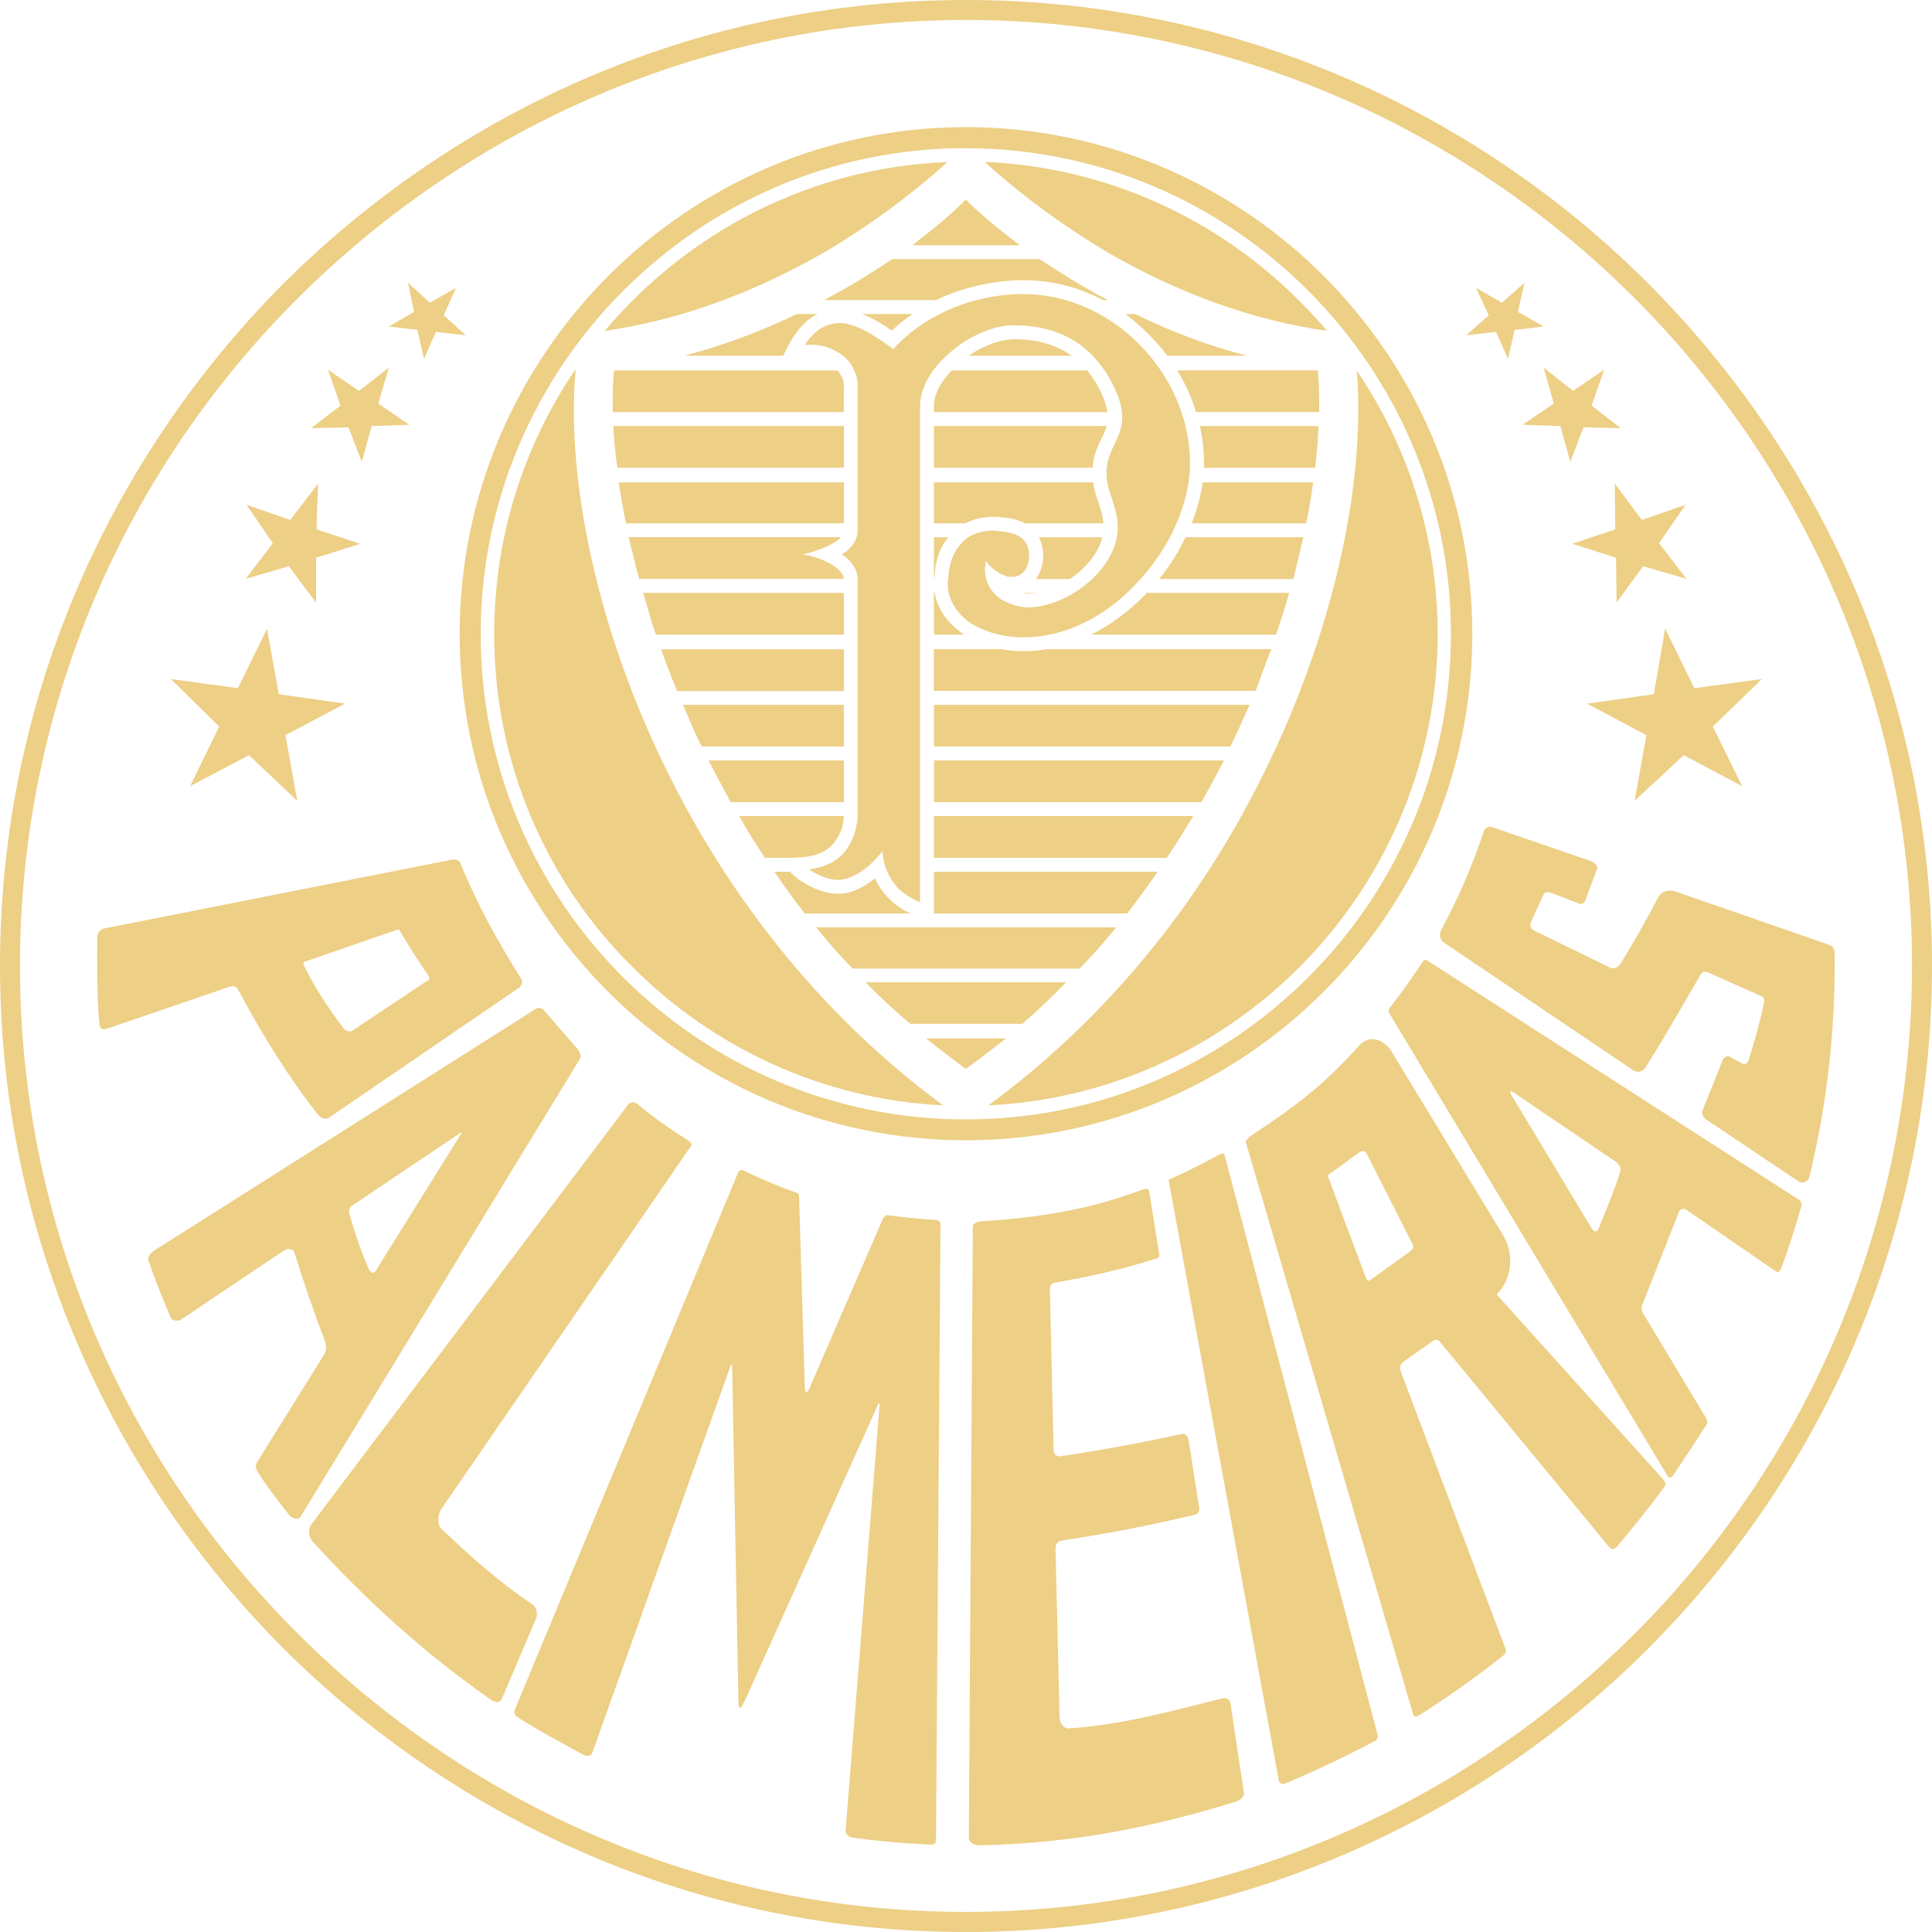 <?xml version="1.0" encoding="UTF-8"?>
<svg id="Layer_2" data-name="Layer 2" xmlns="http://www.w3.org/2000/svg" viewBox="0 0 150 150">
  <defs>
    <style>
      .cls-1, .cls-2 {
        fill: #edcf85;
        stroke-width: 0px;
      }

      .cls-2 {
        fill-rule: evenodd;
      }
    </style>
  </defs>
  <g id="Layer_1-2" data-name="Layer 1">
    <g>
      <path class="cls-2" d="m127.98,22.02C114.41,8.44,95.63,0,74.98,0S35.65,8.44,22,22.02C8.44,35.65,0,54.37,0,74.98s8.44,39.37,22,53c13.64,13.58,32.35,22.02,52.98,22.02s39.43-8.44,53-22.02c13.58-13.62,22.02-32.35,22.02-53s-8.44-39.34-22.02-52.96Zm-1.08,104.83c-13.31,13.31-31.68,21.59-51.92,21.59s-38.51-8.28-51.84-21.59C9.81,113.59,1.55,95.18,1.55,74.98S9.81,36.41,23.14,23.14C36.47,9.83,54.82,1.55,74.98,1.55s38.61,8.28,51.92,21.59c13.27,13.27,21.55,31.68,21.55,51.84s-8.28,38.61-21.55,51.88Z"/>
      <path class="cls-2" d="m35.39,22.38l-.94,2.1,1.71,1.55-2.32-.26-.92,2.1-.51-2.26-2.22-.26,1.96-1.14-.47-2.26,1.69,1.55,2.02-1.14Zm-5.2,6.16l-.82,2.79,2.41,1.65-2.92.1-.77,2.77-1.04-2.67-2.89.06,2.28-1.75-.98-2.79,2.41,1.65,2.32-1.81Zm-5.5,9.01l-.12,3.55,3.4,1.12-3.43,1.08v3.49l-2.12-2.83-3.34.98,2.1-2.77-2.04-2.98,3.4,1.18,2.16-2.83h0Zm-3.96,11.27l.92,5.08,5.14.73-4.63,2.45.92,5.1-3.75-3.55-4.57,2.41,2.26-4.63-3.75-3.69,5.2.71,2.26-4.61h0Zm93.88-26.44l.98,2.1-1.75,1.55,2.32-.26.92,2.1.51-2.26,2.26-.26-2-1.14.51-2.26-1.75,1.55-2-1.14h0Zm5.24,6.16l.79,2.79-2.43,1.65,2.94.1.77,2.77,1.02-2.67,2.89.06-2.26-1.75.98-2.79-2.42,1.65-2.28-1.81h0Zm5.52,9.01l.04,3.55-3.34,1.12,3.4,1.08.04,3.49,2.06-2.83,3.36.98-2.12-2.77,2.06-2.98-3.4,1.18-2.1-2.83h0Zm3.91,11.27l-.88,5.08-5.18.73,4.61,2.45-.92,5.1,3.81-3.55,4.54,2.41-2.28-4.63,3.81-3.69-5.24.71-2.26-4.61h0Zm-79.85,36.84c-.16-.1-.47-.1-.63.06l-24.63,32.64c-.29.41-.2.98.12,1.35,4.22,4.61,8.54,8.52,13.56,12.07.31.22.88.67,1.14.06l2.63-6.18c.14-.35.04-.86-.26-1.08-2.63-1.75-4.89-3.79-7.11-5.91-.31-.31-.26-1.08,0-1.49l19.39-28.19c.1-.1,0-.35-.16-.41-1.45-.92-2.83-1.88-4.06-2.92h0Zm22.89,57.55c.35,0,.35-.26.35-.47l.35-47.72c0-.16-.2-.31-.35-.31-1.18-.04-2.41-.2-3.65-.35-.16-.06-.35.04-.47.26l-5.75,13.27c-.16.31-.26.26-.31-.06l-.45-14.9c0-.22-.06-.31-.16-.31-1.42-.5-2.81-1.09-4.16-1.75-.12-.06-.31-.06-.41.16l-17.33,41.69c-.09.2-.02.44.16.57,1.69,1.08,3.4,2,5.14,2.94.2.1.61.2.71-.16l10.66-29.84c.1-.35.2-.41.2.06l.47,25.3c0,1.33.1,1.33.67.1l10.13-22.53c.1-.29.2-.29.16.06l-2.63,32.92c-.04.2.22.45.41.51,2.12.31,4.22.47,6.28.57h0Zm17.35-45.46c-2.16.67-4.51,1.28-7.81,1.84-.16,0-.35.26-.35.47l.29,12.54c0,.2.16.51.53.47,3.12-.47,6.22-1.04,9.3-1.71.41-.1.57,0,.67.57l.77,4.93c.06.27.1.63-.26.73-3.4.82-6.83,1.49-10.29,2-.26.06-.57.16-.57.63l.31,13.01c0,.67.41,1.02.77.96,3.97-.26,7.93-1.33,11.78-2.31.26-.04.63-.14.73.41l1.02,6.79c.12.37-.26.73-.71.83-6.48,2-12.66,3.2-19.71,3.36-.51,0-.92-.16-.92-.63l.31-47.42c0-.26.45-.41.77-.41,4.53-.29,8.34-.92,12.29-2.41.47-.16.63-.1.63.12l.77,4.77c.06.31-.06.37-.31.47h0Zm10.09,40.73c-.16.04-.41.04-.47-.22l-8.54-46.54c-.04-.1,0-.16.16-.2,1.29-.57,2.57-1.24,3.81-1.9.1-.06.35-.1.35.04l11.84,44.85c.1.35.06.51-.1.63-2.3,1.21-4.65,2.33-7.05,3.34h0Zm37.18-60.57c-.31,1.53-.73,2.96-1.18,4.42-.06.1-.16.35-.47.26l-1.02-.57c-.16-.1-.35.06-.47.16l-1.59,3.97c-.1.26-.1.51.26.77l7.15,4.79c.26.16.73.2.88-.41,1.39-5.77,2-11.48,1.94-17.31,0-.26-.1-.51-.41-.63l-11.82-4.1c-.47-.22-1.18-.16-1.49.45-.91,1.75-1.89,3.47-2.92,5.14-.16.16-.41.47-.82.26l-5.81-2.83c-.27-.16-.47-.29-.27-.77l.94-2.06c.1-.26.45-.2.67-.1l2,.77c.2.1.45.1.57-.2l.92-2.47c.1-.2-.22-.47-.41-.57l-7.77-2.67c-.29-.1-.51.1-.61.31-.88,2.67-1.96,5.14-3.3,7.66-.26.47-.04.82.22,1.02l14.7,9.91c.26.16.73.16.98-.32,1.49-2.35,2.86-4.77,4.22-7.12.1-.16.26-.31.61-.16l4.06,1.81c.2.04.31.23.26.61h0ZM11.52,97.85c-.1-.26.2-.57.41-.73l29.72-18.82c.16-.1.47,0,.57.12.88,1.02,1.75,2.04,2.67,3.08.12.2.26.45.16.67l-21.75,35.65c-.16.2-.67.04-.82-.16-.88-1.14-1.75-2.22-2.51-3.45-.16-.2-.12-.57.04-.77l5.1-8.18c.26-.45.26-.71.1-1.18-.86-2.27-1.65-4.57-2.37-6.89-.04-.22-.51-.26-.71-.16l-8.13,5.46c-.22.1-.63.04-.73-.16-.61-1.43-1.24-2.98-1.75-4.48h0Zm24.28-9.93l-8.44,5.67c-.22.1-.31.41-.22.67.41,1.49.88,2.86,1.45,4.16.1.35.41.57.61.2l6.63-10.64c.06-.06,0-.1-.04-.06h0Zm89.76,32.15c-.16.16-.41.31-.61.06l-13.11-15.9c-.12-.16-.31-.31-.53-.16l-2.26,1.59c-.2.16-.47.37-.31.78l8.13,21.53c.12.26,0,.41-.16.57-2.09,1.65-4.27,3.2-6.52,4.63-.16.1-.41.2-.47-.06l-13.01-44.48.26-.35c3.4-2.22,5.81-4.02,8.5-7.05.96-1.08,2.1-.37,2.57.41l8.64,14.23c.82,1.29.77,3.14-.22,4.34l-.26.29,12.92,14.35c.26.26.2.51.04.67-1.18,1.61-2.3,2.98-3.59,4.53Zm-15.88-23.46l-3.55-6.99c-.12-.26-.31-.32-.57-.16-.77.51-1.55,1.18-2.37,1.69-.1.12-.1.22-.04.31l2.92,7.81c.06.12.16.22.31.12l3.08-2.22c.16-.1.35-.31.22-.57h0Zm28.58,1.9c-.04.16-.16.31-.35.22l-7.05-4.85c-.16-.04-.35-.04-.47.12l-2.92,7.4c-.06.2,0,.41.1.57l4.89,8.13c.08.13.11.3.06.45-.86,1.37-1.75,2.73-2.67,4.06-.06.1-.27.16-.37,0l-21.59-35.9c-.1-.14-.1-.29,0-.45.92-1.16,1.75-2.35,2.57-3.59.04-.1.2-.2.35-.1l28.91,18.61c.1.1.2.26.14.45-.45,1.59-.96,3.24-1.59,4.89h0Zm-12.76-8.28l-7.97-5.4c-.29-.2-.35-.16-.2.16l6.22,10.34c.1.16.35.51.57.04.2-.51,1.28-3.02,1.69-4.47.06-.3-.16-.51-.31-.67h0Zm-100.81-3.69c-2.28-2.89-4.28-6.12-6.18-9.66-.16-.35-.45-.35-.71-.26l-9.42,3.22c-.57.22-.67-.16-.67-.41-.2-2.2-.16-4.4-.16-6.56,0-.51.26-.73.57-.79l26.99-5.34c.31-.06.57.1.63.26,1.34,3.3,2.89,6.06,4.73,9.01.16.2,0,.55-.16.67l-14.7,10.05c-.31.22-.63.16-.92-.2h0Zm8.64-10.68c-.82-1.19-1.59-2.41-2.32-3.65-.06-.06-.16-.06-.26,0l-6.95,2.41c-.31.04-.26.26-.2.35.86,1.75,1.9,3.32,3.08,4.87.16.22.51.31.71.16l5.93-3.95s.04-.16,0-.2h0Z"/>
      <path class="cls-2" d="m64.03,19.57c3.4-2.01,6.6-4.35,9.54-6.99-10.66.41-20.16,5.44-26.62,13.11,5.69-.82,11.44-2.87,17.08-6.12Zm21.92,0c5.63,3.26,11.36,5.3,17.08,6.12-.68-.81-1.4-1.59-2.16-2.34-6.34-6.36-14.94-10.38-24.42-10.78,2.92,2.64,6.11,4.98,9.5,6.99h0Zm-34.19,40.24c-5.24-10.62-7.85-22.28-7.07-31.15-4.13,6.07-6.33,13.23-6.32,20.57,0,10.13,4.1,19.28,10.74,25.85,6.24,6.24,14.74,10.29,24.12,10.74-11.21-8.24-17.84-18.61-21.47-26.01Zm53.58-31.03c.73,8.83-1.9,20.47-7.11,31.03-5.1,10.46-12.5,19.41-21.49,26.01,19.33-.92,34.88-16.98,34.88-36.59.01-7.29-2.18-14.42-6.28-20.45h0Z"/>
      <g>
        <path class="cls-1" d="m61.36,26.54c.65-1.13,1.37-1.8,2.11-2.16h-1.6c-2.81,1.36-5.74,2.45-8.75,3.24h7.69c.18-.42.45-.9.55-1.08Z"/>
        <path class="cls-1" d="m74.98,15.49c-.88.92-2.32,2.16-4.16,3.55h8.36c-1.85-1.39-3.3-2.63-4.2-3.55Z"/>
        <path class="cls-1" d="m73.59,22.89c2.1-.82,4.2-1.14,5.85-1.14,2.22,0,4.34.56,6.21,1.55h.36c-1.94-1.02-3.75-2.16-5.3-3.18h-11.44c-1.53,1.02-3.34,2.16-5.3,3.18h8.72c.3-.15.6-.29.9-.41Z"/>
        <path class="cls-1" d="m89.25,26.03c.5.5.96,1.03,1.38,1.59h6.19c-3-.78-5.91-1.87-8.7-3.24h-.76c.67.49,1.3,1.04,1.88,1.65Z"/>
        <path class="cls-1" d="m65.52,44.95c0-.2-.16-.51-.47-.77-.61-.57-1.94-1.04-2.73-1.14.79-.16,2.12-.61,2.79-1.14.07-.07.12-.13.18-.2h-16.49c.28,1.08.53,2.16.82,3.24h15.9Z"/>
        <path class="cls-1" d="m65.52,33.07h-17.9c.06,1.08.16,2.16.31,3.24h17.59v-3.24Z"/>
        <path class="cls-1" d="m65.52,37.45h-17.49c.16,1.02.35,2.1.57,3.18h16.92v-3.18Z"/>
        <path class="cls-1" d="m65.52,30.03c0-.35-.06-.61-.22-.86-.07-.15-.16-.29-.26-.41h-17.37c-.1,1.02-.1,2.1-.1,3.24h17.94v-1.96Z"/>
        <path class="cls-1" d="m69.23,25.67c.52-.48,1.06-.91,1.62-1.29h-3.92c.89.34,1.69.86,2.3,1.29Z"/>
        <path class="cls-1" d="m79.42,46.03c.1.02.22.04.33.06.24,0,.48-.02.73-.06h-1.07Z"/>
        <path class="cls-1" d="m72.51,41.71v3.24h.01c0-.09.02-.17.05-.26.04-1.14.39-2.19,1.06-2.98h-1.12Z"/>
        <path class="cls-1" d="m80.66,41.71c.24.45.33.94.33,1.43,0,.65-.19,1.3-.56,1.81h2.64c1.23-.83,2.23-2.01,2.51-3.24h-4.92Z"/>
        <path class="cls-1" d="m72.51,40.63h2.44c.61-.32,1.34-.51,2.23-.51.16,0,.29,0,.51.04.77.04,1.41.21,1.9.47h6.08c-.04-.53-.2-1.03-.36-1.55-.19-.51-.37-1.04-.44-1.63h-12.36v3.18Z"/>
        <path class="cls-1" d="m72.51,33.07v3.24h12.33c.05-.96.37-1.61.66-2.22.17-.34.33-.66.42-1.02h-13.42Z"/>
        <path class="cls-1" d="m83.15,27.58c-1.14-.78-2.53-1.24-4.34-1.24-1.14,0-2.48.49-3.59,1.28h7.99s-.04-.03-.05-.04Z"/>
        <path class="cls-1" d="m84.41,28.76h-10.52c-.82.85-1.38,1.83-1.38,2.77v.47h13.47c-.04-.26-.11-.55-.22-.88-.31-.84-.77-1.65-1.35-2.35Z"/>
        <path class="cls-1" d="m74.85,49.27c-.08-.05-.15-.1-.22-.16-1.04-.73-1.84-1.8-2.06-3.08h-.06v3.24h2.34Z"/>
        <path class="cls-1" d="m92.87,31.99h9.55c0-1.14,0-2.22-.1-3.24h-10.92c.62,1.01,1.11,2.1,1.46,3.24Z"/>
        <path class="cls-1" d="m65.52,59.04h-10.5c.53,1.08,1.14,2.16,1.71,3.24h8.79v-3.24Z"/>
        <path class="cls-1" d="m79.63,50.56c-.64.01-1.28-.04-1.9-.16h-5.23v3.24h24.99c.41-1.14.8-2.22,1.22-3.24h-17.4c-.55.09-1.11.15-1.68.16Z"/>
        <path class="cls-1" d="m88.99,46.09c-1.24,1.29-2.68,2.39-4.26,3.18h14.35c.35-1.08.71-2.16,1.02-3.24h-11.06s-.04.04-.05.06Z"/>
        <path class="cls-1" d="m72.51,57.96h23.02c.51-1.07,1.01-2.15,1.49-3.24h-24.51v3.24Z"/>
        <path class="cls-1" d="m72.51,66.6h18.08c.73-1.08,1.39-2.16,2.06-3.24h-20.14v3.24Z"/>
        <path class="cls-1" d="m72.51,62.28h20.77c.6-1.07,1.18-2.15,1.75-3.24h-22.51v3.24Z"/>
        <path class="cls-1" d="m90,44.95h10.42l.77-3.24h-9.14c-.54,1.13-1.23,2.23-2.05,3.24Z"/>
        <path class="cls-1" d="m93.47,36c0,.1,0,.21,0,.32h8.64c.12-1.08.22-2.16.26-3.24h-9.21c.21.95.32,1.93.32,2.92Z"/>
        <path class="cls-1" d="m92.52,40.63h8.88c.26-1.08.41-2.16.55-3.18h-8.58c-.14,1.05-.43,2.12-.85,3.18Z"/>
        <path class="cls-1" d="m72.51,70.92h15c.82-1.06,1.61-2.14,2.37-3.24h-17.37v3.24Z"/>
        <path class="cls-1" d="m65.52,46.03h-15.58c.31,1.08.61,2.16.98,3.24h14.6v-3.24Z"/>
        <path class="cls-1" d="m60.63,66.6h.49c1.43,0,3-.1,3.82-1.43.5-.69.56-1.49.57-1.81h-8.12c.62,1.11,1.29,2.19,2,3.24h1.24Z"/>
        <path class="cls-1" d="m65.52,54.72h-12.5c.47,1.08.92,2.16,1.45,3.24h11.05v-3.24Z"/>
        <path class="cls-1" d="m65.52,50.41h-14.19c.35,1.02.77,2.1,1.24,3.24h12.95v-3.24Z"/>
        <path class="cls-1" d="m69.11,69.84c-.51-.45-.92-1.08-1.18-1.65-.82.67-1.69,1.14-2.67,1.2-1.21.08-2.92-.66-3.93-1.71h-1.21c.77,1.14,1.53,2.16,2.35,3.24h8.23c-.57-.25-1.11-.59-1.6-1.08Z"/>
        <path class="cls-1" d="m66.19,75.2h17.63c.96-.98,1.94-2.06,2.83-3.2h-23.28c.92,1.14,1.85,2.22,2.83,3.2Z"/>
        <path class="cls-1" d="m70.66,79.49h8.72c1.17-1.03,2.31-2.1,3.39-3.22h-15.56c1.1,1.13,2.25,2.2,3.46,3.22Z"/>
        <path class="cls-1" d="m74.98,82.99c1.06-.77,2.1-1.56,3.12-2.37h-6.2c1.02.82,2.06,1.61,3.08,2.37Z"/>
      </g>
      <path class="cls-2" d="m62.85,67.52c.86.57,1.65.83,2.36.79,1.39-.12,2.73-1.45,3.3-2.22.04.82.41,2.1,1.33,2.98.47.41,1.01.74,1.59.98V31.52c0-1.53,1.04-3.08,2.41-4.22,1.43-1.22,3.38-2.1,4.97-2.04,2.02,0,3.67.55,4.95,1.43,1.43,1.02,2.41,2.47,3.04,4.06.67,1.84.2,2.77-.31,3.81-.26.61-.63,1.28-.57,2.26,0,.73.22,1.34.41,1.9.32.98.61,1.9.35,3.14-.61,2.83-4.1,5.34-6.99,5.3-.69-.06-1.37-.27-1.96-.63-1.28-.86-1.37-2.16-1.18-2.98.22.37.88.98,1.49,1.14.16.1.31.1.51.1.94,0,1.35-.82,1.35-1.65,0-.51-.12-.96-.53-1.33-.35-.29-.92-.51-1.79-.57-.16-.04-.31-.04-.41-.04-1.24,0-2.06.41-2.55,1.02-.63.67-.94,1.59-.98,2.57-.06.16-.06.37-.06.51,0,1.24.67,2.22,1.57,2.94,1.2.83,2.85,1.28,4.48,1.24,3.3-.06,6.34-1.75,8.6-4.18,2.57-2.67,4.16-6.22,4.16-9.3,0-3.49-1.49-6.79-3.91-9.24-2.32-2.37-5.55-3.93-9.05-3.93-1.55,0-3.49.28-5.44,1.08-1.53.63-3.02,1.55-4.32,2.85l-.31.35-.35-.26c-.82-.57-2.16-1.55-3.49-1.75-1.02-.1-2.12.26-3.04,1.69.83-.1,1.71.06,2.41.47.63.31,1.14.83,1.39,1.43.22.41.31.82.31,1.33v11.17c0,.51-.26,1.08-.77,1.53-.16.12-.31.22-.47.31.16.1.31.22.41.31.57.51.83,1.12.83,1.59v18.31c0,.31-.06,1.43-.73,2.51-.51.82-1.43,1.55-3.02,1.74h0Z"/>
      <path class="cls-1" d="m74.98,11.51c5.06,0,9.99,1,14.63,2.97,2.23.95,4.38,2.12,6.4,3.49,2,1.35,3.88,2.91,5.58,4.62,1.71,1.71,3.26,3.59,4.61,5.59,1.36,2.02,2.54,4.17,3.48,6.41,1.97,4.65,2.97,9.57,2.97,14.64s-1,10.01-2.97,14.65c-.95,2.23-2.12,4.38-3.48,6.4-1.35,2-2.9,3.87-4.61,5.58-1.71,1.71-3.59,3.26-5.58,4.61-2.02,1.36-4.17,2.53-6.4,3.48-4.64,1.97-9.56,2.96-14.63,2.96-20.77,0-37.66-16.91-37.66-37.68,0-5.07,1-10,2.97-14.65.95-2.23,2.12-4.39,3.48-6.41,1.35-2,2.9-3.88,4.61-5.59,1.71-1.71,3.58-3.26,5.58-4.62,2.01-1.37,4.17-2.54,6.4-3.49,4.64-1.97,9.57-2.97,14.63-2.97m0-1.63c-21.65,0-39.3,17.71-39.3,39.35,0,21.69,17.65,39.31,39.3,39.31,21.63,0,39.32-17.63,39.32-39.31S96.61,9.87,74.98,9.87h0Zm0,78.67h0s0,0,0,0h0Z"/>
    </g>
  </g>
</svg>